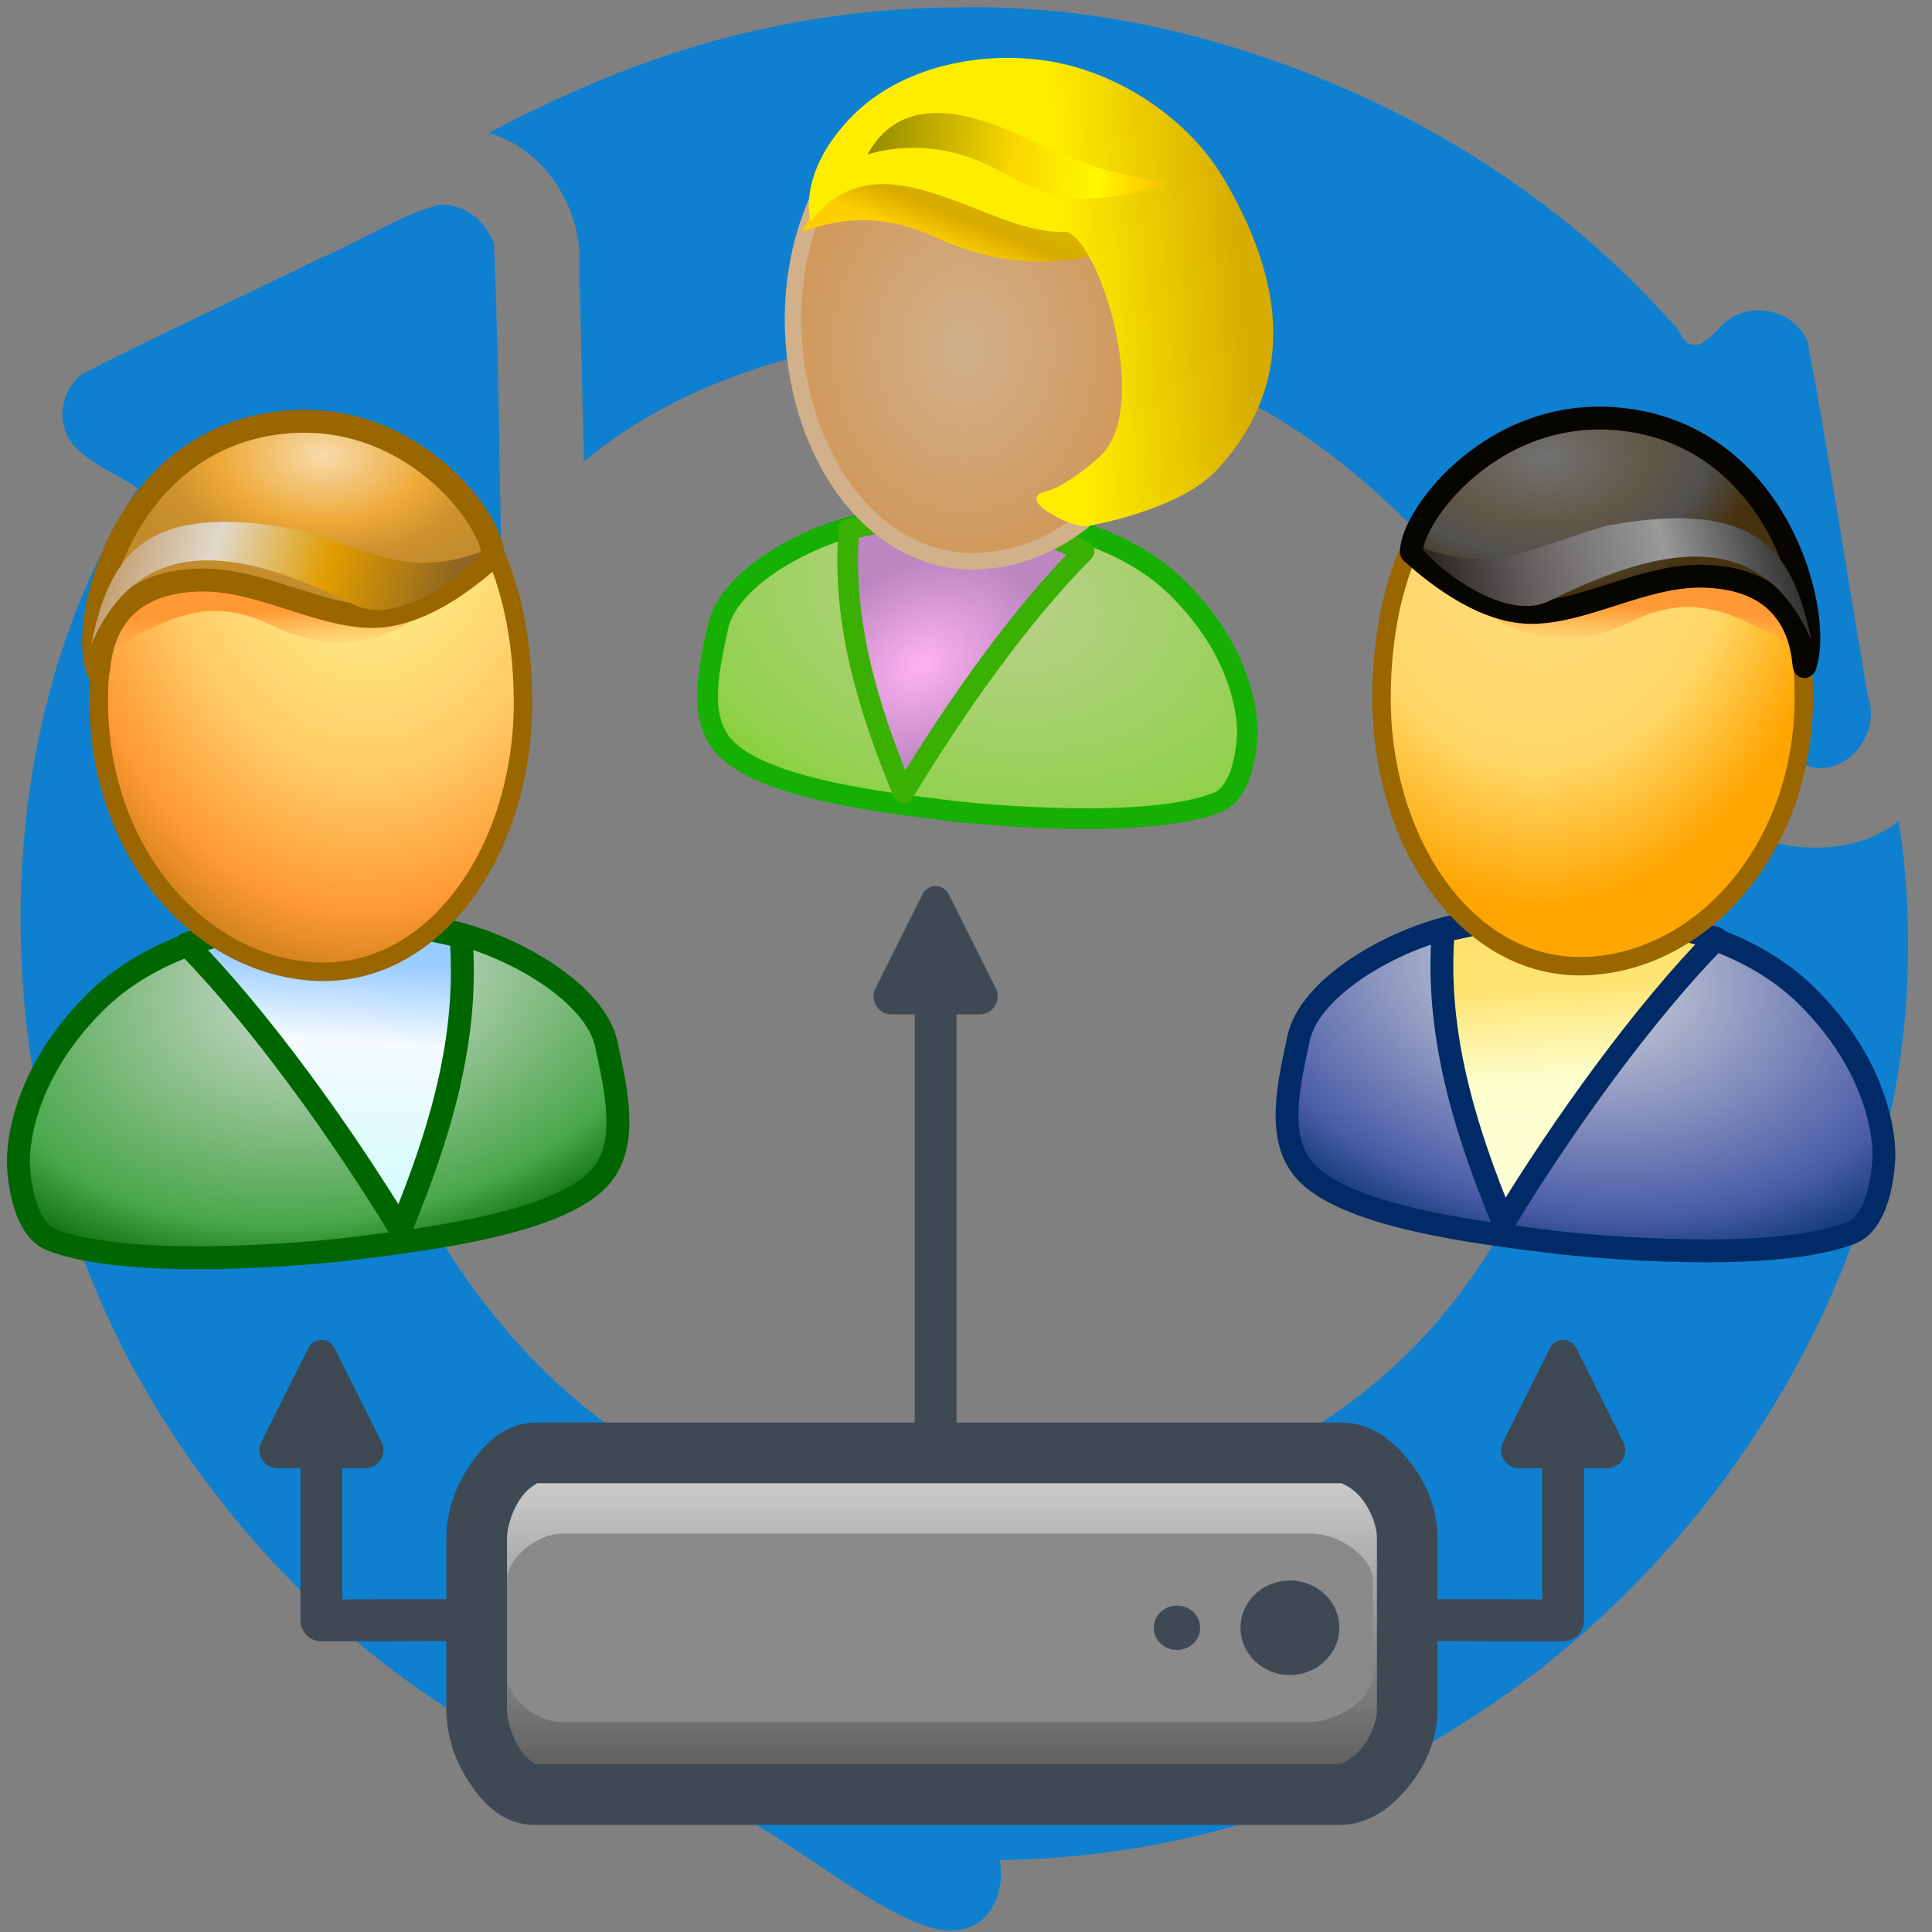 <?xml version="1.0" encoding="UTF-8" standalone="no"?>
<!-- Created with Inkscape (http://www.inkscape.org/) -->

<svg
   width="256mm"
   height="256mm"
   viewBox="0 0 256 256"
   version="1.1"
   id="svg1"
   inkscape:version="1.3.2 (091e20ef0f, 2023-11-25)"
   sodipodi:docname="inode-vnd.kde.service.ldap.svg"
   xml:space="preserve"
   xmlns:inkscape="http://www.inkscape.org/namespaces/inkscape"
   xmlns:sodipodi="http://sodipodi.sourceforge.net/DTD/sodipodi-0.dtd"
   xmlns:xlink="http://www.w3.org/1999/xlink"
   xmlns="http://www.w3.org/2000/svg"
   xmlns:svg="http://www.w3.org/2000/svg"
   xmlns:rdf="http://www.w3.org/1999/02/22-rdf-syntax-ns#"
   xmlns:cc="http://creativecommons.org/ns#"
   xmlns:dc="http://purl.org/dc/elements/1.1/"><rect x="0" y="0" width="256" height="256" fill="#808080" stroke="none"/><defs
     id="defs1"><linearGradient
       id="linearGradient1"
       inkscape:collect="always"><stop
         style="stop-color:#d5d5d5;stop-opacity:1;"
         offset="0"
         id="stop1" /><stop
         style="stop-color:#535353;stop-opacity:1;"
         offset="1"
         id="stop2" /></linearGradient><linearGradient
       inkscape:collect="always"
       xlink:href="#linearGradient1"
       id="linearGradient2"
       x1="109.834"
       y1="131.764"
       x2="109.834"
       y2="164.103"
       gradientUnits="userSpaceOnUse"
       gradientTransform="matrix(0.99,0,0,1.411,17.647,6.926)" /><linearGradient
       id="linearGradient32-7"
       inkscape:collect="always"><stop
         style="stop-color:#727272;stop-opacity:1;"
         offset="0"
         id="stop32-5" /><stop
         style="stop-color:#615746;stop-opacity:1;"
         offset="0.5"
         id="stop34-3" /><stop
         style="stop-color:#515150;stop-opacity:1;"
         offset="0.75"
         id="stop35-5" /><stop
         style="stop-color:#463210;stop-opacity:1;"
         offset="1"
         id="stop33-6" /></linearGradient><linearGradient
       id="linearGradient26"
       inkscape:collect="always"><stop
         style="stop-color:#080602;stop-opacity:1;"
         offset="0"
         id="stop27-2" /><stop
         style="stop-color:#666161;stop-opacity:1;"
         offset="0.345"
         id="stop29" /><stop
         style="stop-color:#999999;stop-opacity:1;"
         offset="0.658"
         id="stop30" /><stop
         style="stop-color:#1a1a1a;stop-opacity:1;"
         offset="1"
         id="stop28" /></linearGradient><linearGradient
       id="linearGradient24"
       inkscape:collect="always"><stop
         style="stop-color:#ff9933;stop-opacity:1;"
         offset="0"
         id="stop24-9" /><stop
         style="stop-color:#ff9933;stop-opacity:1;"
         offset="0.5"
         id="stop26-1" /><stop
         style="stop-color:#ffa74e;stop-opacity:0.04;"
         offset="1"
         id="stop25-2" /></linearGradient><linearGradient
       id="linearGradient19-7"
       inkscape:collect="always"><stop
         style="stop-color:#ffdf63;stop-opacity:1;"
         offset="0"
         id="stop20" /><stop
         style="stop-color:#ffe473;stop-opacity:1;"
         offset="0.394"
         id="stop38-0" /><stop
         style="stop-color:#fcffce;stop-opacity:1;"
         offset="0.66"
         id="stop39-9" /><stop
         style="stop-color:#fffed4;stop-opacity:1;"
         offset="1"
         id="stop21-3" /></linearGradient><linearGradient
       id="linearGradient17-6"
       inkscape:collect="always"><stop
         style="stop-color:#dddddd;stop-opacity:1;"
         offset="0"
         id="stop17-0" /><stop
         style="stop-color:#4a5ca8;stop-opacity:1;"
         offset="0.786"
         id="stop19-6" /><stop
         style="stop-color:#003266;stop-opacity:1;"
         offset="1"
         id="stop18-2" /></linearGradient><linearGradient
       id="linearGradient14-6"
       inkscape:collect="always"><stop
         style="stop-color:#ffdd85;stop-opacity:1;"
         offset="0"
         id="stop14-1" /><stop
         style="stop-color:#ffd766;stop-opacity:1;"
         offset="0.5"
         id="stop36-8" /><stop
         style="stop-color:#ffa400;stop-opacity:1;"
         offset="0.75"
         id="stop37-7" /><stop
         style="stop-color:#ffab00;stop-opacity:1;"
         offset="1"
         id="stop15-9" /></linearGradient><linearGradient
       id="linearGradient12"
       inkscape:collect="always"><stop
         style="stop-color:#d7b600;stop-opacity:1;"
         offset="0"
         id="stop12-2" /><stop
         style="stop-color:#d7ab00;stop-opacity:1;"
         offset="1"
         id="stop13-0" /></linearGradient><linearGradient
       id="linearGradient9-2"
       inkscape:collect="always"><stop
         style="stop-color:#ae9f00;stop-opacity:1;"
         offset="0"
         id="stop10" /><stop
         style="stop-color:#7a6200;stop-opacity:1;"
         offset="1"
         id="stop11-3" /></linearGradient><linearGradient
       id="linearGradient7-75"
       inkscape:collect="always"><stop
         style="stop-color:#d7b900;stop-opacity:1;"
         offset="0"
         id="stop7-9" /><stop
         style="stop-color:#d7aa00;stop-opacity:1;"
         offset="0.5"
         id="stop9-2" /><stop
         style="stop-color:#fbcf00;stop-opacity:1;"
         offset="1"
         id="stop8-2" /></linearGradient><linearGradient
       id="linearGradient2-8"
       inkscape:collect="always"><stop
         style="stop-color:#ffc500;stop-opacity:1;"
         offset="0"
         id="stop2-9" /><stop
         style="stop-color:#fff800;stop-opacity:1;"
         offset="0.177"
         id="stop4" /><stop
         style="stop-color:#f9d600;stop-opacity:1;"
         offset="0.431"
         id="stop6-7" /><stop
         style="stop-color:#8e8800;stop-opacity:1;"
         offset="0.867"
         id="stop5" /><stop
         style="stop-color:#ffa400;stop-opacity:1;"
         offset="1"
         id="stop3-3" /></linearGradient><linearGradient
       id="swatch1"
       inkscape:swatch="solid"><stop
         style="stop-color:#ff0707;stop-opacity:1;"
         offset="0"
         id="stop1-6" /></linearGradient><radialGradient
       cx="0"
       cy="0"
       gradientTransform="matrix(0.021,0,0,0.021,14.256,22.4)"
       gradientUnits="userSpaceOnUse"
       id="gradient6"
       r="819.2"
       spreadMethod="pad"><stop
         offset="0.0"
         stop-color="#99ccff"
         id="stop99-1" /><stop
         offset="0.624"
         stop-color="#5465fd"
         id="stop101-2" /><stop
         offset="1.0"
         stop-color="#0236b0"
         id="stop103-9" /></radialGradient><linearGradient
       gradientTransform="matrix(7e-4,0.008,0.006,-5e-4,14.106,26.85)"
       gradientUnits="userSpaceOnUse"
       id="gradient7"
       spreadMethod="pad"
       x1="-819.2"
       x2="819.2"><stop
         offset="0.0"
         stop-color="#5465fd"
         id="stop106-3" /><stop
         offset="0.31"
         stop-color="#99ccff"
         id="stop108" /><stop
         offset="1.0"
         stop-color="#ccffff"
         id="stop110" /></linearGradient><radialGradient
       cx="0"
       cy="0"
       gradientTransform="matrix(0.027,0,0,0.027,14.156,2.75)"
       gradientUnits="userSpaceOnUse"
       id="gradient8"
       r="819.2"
       spreadMethod="pad"><stop
         offset="0.0"
         stop-color="#ffcc66"
         id="stop113" /><stop
         offset="0.345"
         stop-color="#ff9933"
         id="stop115" /><stop
         offset="1.0"
         stop-color="#660000"
         id="stop117" /></radialGradient><linearGradient
       gradientTransform="matrix(4e-4,0.002,0.01,-0.002,14.006,7.75)"
       gradientUnits="userSpaceOnUse"
       id="gradient9"
       spreadMethod="pad"
       x1="-819.2"
       x2="819.2"><stop
         offset="0.0"
         stop-color="#990000"
         id="stop120" /><stop
         offset="0.925"
         stop-color="#ff9933"
         id="stop122" /><stop
         offset="1.0"
         stop-color="#ff9933"
         id="stop124" /></linearGradient><linearGradient
       gradientTransform="matrix(0,0.014,0.011,0,12.906,12)"
       gradientUnits="userSpaceOnUse"
       id="gradient10"
       spreadMethod="pad"
       x1="-819.2"
       x2="819.2"><stop
         offset="0.0"
         stop-color="#996600"
         id="stop127" /><stop
         offset="1.0"
         stop-color="#660000"
         id="stop129" /></linearGradient><radialGradient
       cx="0"
       cy="0"
       gradientTransform="matrix(0.026,0,0,0.026,10.906,2.05)"
       gradientUnits="userSpaceOnUse"
       id="gradient11"
       r="819.2"
       spreadMethod="pad"><stop
         offset="0.0"
         stop-color="#999999"
         id="stop132" /><stop
         offset="0.18"
         stop-color="#666666"
         id="stop134-1" /><stop
         offset="0.878"
         stop-color="#000000"
         id="stop136-9" /><stop
         offset="1.0"
         stop-color="#000000"
         id="stop138-4" /></radialGradient><linearGradient
       gradientTransform="matrix(-0.008,0.001,2e-4,0.002,12.356,4.8)"
       gradientUnits="userSpaceOnUse"
       id="gradient12"
       spreadMethod="pad"
       x1="-819.2"
       x2="819.2"><stop
         offset="0"
         stop-color="#333333"
         id="stop141"
         style="stop-color:#fff900;stop-opacity:1;" /><stop
         offset="0.408"
         stop-color="#bdbdbd"
         id="stop143"
         style="stop-color:#bdb000;stop-opacity:1;" /><stop
         offset="0.584"
         stop-color="#999999"
         id="stop145"
         style="stop-color:#999300;stop-opacity:1;" /><stop
         offset="1"
         stop-color="#333333"
         id="stop147"
         style="stop-color:#fffa00;stop-opacity:1;" /></linearGradient><linearGradient
       inkscape:collect="always"
       xlink:href="#linearGradient2-8"
       id="linearGradient3-7"
       x1="5.388"
       y1="6.247"
       x2="20.8"
       y2="4.769"
       gradientUnits="userSpaceOnUse" /><linearGradient
       inkscape:collect="always"
       xlink:href="#linearGradient7-75"
       id="linearGradient8-8"
       x1="128.959"
       y1="48.359"
       x2="136.842"
       y2="67.929"
       gradientUnits="userSpaceOnUse" /><linearGradient
       inkscape:collect="always"
       xlink:href="#linearGradient9-2"
       id="linearGradient11"
       x1="-0.256"
       y1="10.845"
       x2="21.469"
       y2="10.845"
       gradientUnits="userSpaceOnUse" /><linearGradient
       inkscape:collect="always"
       xlink:href="#linearGradient12"
       id="linearGradient13-4"
       x1="-0.256"
       y1="10.845"
       x2="21.469"
       y2="10.845"
       gradientUnits="userSpaceOnUse" /><radialGradient
       inkscape:collect="always"
       xlink:href="#linearGradient14-6"
       id="radialGradient15"
       cx="197.905"
       cy="93.765"
       fx="197.905"
       fy="93.765"
       r="64.561"
       gradientTransform="matrix(0.046,-2.578,1.858,0.033,-35.209,533.144)"
       gradientUnits="userSpaceOnUse" /><radialGradient
       inkscape:collect="always"
       xlink:href="#linearGradient17-6"
       id="radialGradient18"
       cx="143.646"
       cy="180.877"
       fx="143.646"
       fy="180.877"
       r="64.621"
       gradientTransform="matrix(2.02,-0.437,0.293,1.356,-204.551,-12.652)"
       gradientUnits="userSpaceOnUse" /><radialGradient
       cx="0"
       cy="0"
       gradientTransform="matrix(0.021,0,0,0.021,11.718,21.957)"
       gradientUnits="userSpaceOnUse"
       id="gradient0"
       r="819.2"
       spreadMethod="pad"><stop
         offset="0"
         stop-color="#ccffcc"
         id="stop51"
         style="stop-color:#ccd9ff;stop-opacity:1;" /><stop
         offset="1"
         stop-color="#009900"
         id="stop53"
         style="stop-color:#0045bc;stop-opacity:1;" /></radialGradient><linearGradient
       gradientTransform="matrix(-7e-4,0.008,0.006,5e-4,13.318,27.107)"
       gradientUnits="userSpaceOnUse"
       id="gradient1"
       spreadMethod="pad"
       x1="-819.2"
       x2="819.2"><stop
         offset="0"
         stop-color="#99ccff"
         id="stop56"
         style="stop-color:#f6ff2f;stop-opacity:1;" /><stop
         offset="0.094"
         stop-color="#99ccff"
         id="stop58"
         style="stop-color:#f8ff43;stop-opacity:1;" /><stop
         offset="0.396"
         stop-color="#ffffff"
         id="stop60"
         style="stop-color:#fffba8;stop-opacity:1;" /><stop
         offset="1"
         stop-color="#ccffff"
         id="stop62"
         style="stop-color:#feffcc;stop-opacity:1;" /></linearGradient><radialGradient
       cx="0"
       cy="0"
       gradientTransform="matrix(0.028,0,0,0.028,12.468,2.257)"
       gradientUnits="userSpaceOnUse"
       id="gradient2"
       r="819.2"
       spreadMethod="pad"><stop
         offset="0.0"
         stop-color="#ffff99"
         id="stop65" /><stop
         offset="0.243"
         stop-color="#ffcc66"
         id="stop67-5"
         style="stop-color:#ffae60;stop-opacity:1;" /><stop
         offset="0.714"
         stop-color="#ff9933"
         id="stop69"
         style="stop-color:#ffc58c;stop-opacity:1;" /><stop
         offset="1"
         stop-color="#996600"
         id="stop71-0"
         style="stop-color:#c09469;stop-opacity:1;" /></radialGradient><linearGradient
       gradientTransform="matrix(0,0.002,0.01,0,14.168,7.657)"
       gradientUnits="userSpaceOnUse"
       id="gradient3"
       spreadMethod="pad"
       x1="-819.2"
       x2="819.2"><stop
         offset="0"
         stop-color="#ff9933"
         id="stop74-3"
         style="stop-color:#ffecd6;stop-opacity:1;" /><stop
         offset="0.486"
         stop-color="#ff9933"
         id="stop76-6"
         style="stop-color:#ffc695;stop-opacity:1;" /><stop
         offset="1"
         stop-color="#ffcc66"
         id="stop78-1"
         style="stop-color:#ffb00e;stop-opacity:1;" /></linearGradient><radialGradient
       cx="0"
       cy="0"
       gradientTransform="matrix(0.016,0,0,0.016,13.068,1.307)"
       gradientUnits="userSpaceOnUse"
       id="gradient4"
       r="819.2"
       spreadMethod="pad"><stop
         offset="0"
         stop-color="#f0ddbd"
         id="stop81-0"
         style="stop-color:#7c7c7c;stop-opacity:1;" /><stop
         offset="0.38"
         stop-color="#d8a650"
         id="stop83-6"
         style="stop-color:#323232;stop-opacity:1;" /><stop
         offset="0.82"
         stop-color="#996600"
         id="stop85-3"
         style="stop-color:#515151;stop-opacity:1;" /><stop
         offset="1"
         stop-color="#926821"
         id="stop87"
         style="stop-color:#040301;stop-opacity:1;" /></radialGradient><linearGradient
       gradientTransform="matrix(-0.007,0.004,0.003,0.006,14.468,6.057)"
       gradientUnits="userSpaceOnUse"
       id="gradient5"
       spreadMethod="pad"
       x1="-819.2"
       x2="819.2"><stop
         offset="0"
         stop-color="#996600"
         id="stop90-2"
         style="stop-color:#787878;stop-opacity:1;" /><stop
         offset="0.341"
         stop-color="#f0ddbd"
         id="stop92-0"
         style="stop-color:#3c372f;stop-opacity:1;" /><stop
         offset="0.678"
         stop-color="#d8a650"
         id="stop94-6"
         style="stop-color:#555555;stop-opacity:1;" /><stop
         offset="1"
         stop-color="#996600"
         id="stop96-1"
         style="stop-color:#3c2800;stop-opacity:1;" /></linearGradient><linearGradient
       inkscape:collect="always"
       xlink:href="#linearGradient24"
       id="linearGradient25"
       x1="133.367"
       y1="50.002"
       x2="131.877"
       y2="73.014"
       gradientUnits="userSpaceOnUse" /><linearGradient
       inkscape:collect="always"
       xlink:href="#linearGradient26"
       id="linearGradient28"
       x1="66.117"
       y1="58.636"
       x2="188.757"
       y2="25.941"
       gradientUnits="userSpaceOnUse" /><radialGradient
       inkscape:collect="always"
       xlink:href="#linearGradient32-7"
       id="radialGradient33"
       cx="113.729"
       cy="4.241"
       fx="113.729"
       fy="4.241"
       r="62.076"
       gradientTransform="matrix(1,0,0,0.645,0,15.26)"
       gradientUnits="userSpaceOnUse" /><linearGradient
       inkscape:collect="always"
       xlink:href="#linearGradient19-7"
       id="linearGradient37-5"
       x1="157.458"
       y1="135.504"
       x2="150.445"
       y2="236.424"
       gradientUnits="userSpaceOnUse" /><radialGradient
       inkscape:collect="always"
       xlink:href="#linearGradient17-2"
       id="radialGradient18-5"
       cx="138.244"
       cy="186.522"
       fx="138.244"
       fy="186.522"
       r="64.621"
       gradientTransform="matrix(2.02,-0.437,0.293,1.356,-204.551,-12.652)"
       gradientUnits="userSpaceOnUse" /><linearGradient
       id="linearGradient17-2"
       inkscape:collect="always"><stop
         style="stop-color:#bcd18f;stop-opacity:1;"
         offset="0"
         id="stop17-5" /><stop
         style="stop-color:#92d14e;stop-opacity:1;"
         offset="0.786"
         id="stop19-4" /><stop
         style="stop-color:#7fd125;stop-opacity:1;"
         offset="1"
         id="stop18-7" /></linearGradient><radialGradient
       inkscape:collect="always"
       xlink:href="#linearGradient19"
       id="radialGradient21"
       cx="146.374"
       cy="189.51"
       fx="146.374"
       fy="189.51"
       r="41.946"
       gradientTransform="matrix(0.882,0.532,-0.388,0.644,96.044,1.73)"
       gradientUnits="userSpaceOnUse" /><linearGradient
       id="linearGradient19"
       inkscape:collect="always"><stop
         style="stop-color:#ffb2f2;stop-opacity:1;"
         offset="0"
         id="stop20-4" /><stop
         style="stop-color:#bc86c1;stop-opacity:1;"
         offset="1"
         id="stop21-4" /></linearGradient><radialGradient
       inkscape:collect="always"
       xlink:href="#linearGradient14"
       id="radialGradient15-3"
       cx="137.644"
       cy="96.234"
       fx="137.644"
       fy="96.234"
       r="64.561"
       gradientTransform="matrix(1,0,0,1.266,0,-23.669)"
       gradientUnits="userSpaceOnUse" /><linearGradient
       id="linearGradient14"
       inkscape:collect="always"><stop
         style="stop-color:#d1b08a;stop-opacity:1;"
         offset="0"
         id="stop14-0" /><stop
         style="stop-color:#d19554;stop-opacity:1;"
         offset="1"
         id="stop15-7" /></linearGradient><linearGradient
       inkscape:collect="always"
       xlink:href="#linearGradient7-75"
       id="linearGradient8"
       x1="128.959"
       y1="48.359"
       x2="136.842"
       y2="67.929"
       gradientUnits="userSpaceOnUse" /><linearGradient
       inkscape:collect="always"
       xlink:href="#linearGradient12-8"
       id="linearGradient13-8"
       x1="9.459"
       y1="10.74"
       x2="1.307"
       y2="10.009"
       gradientUnits="userSpaceOnUse" /><linearGradient
       id="linearGradient12-8"
       inkscape:collect="always"><stop
         style="stop-color:#ffed00;stop-opacity:1;"
         offset="0"
         id="stop12-4" /><stop
         style="stop-color:#d7ab00;stop-opacity:1;"
         offset="1"
         id="stop13-3" /></linearGradient><linearGradient
       inkscape:collect="always"
       xlink:href="#linearGradient2-8"
       id="linearGradient3-2"
       x1="5.388"
       y1="6.247"
       x2="20.8"
       y2="4.769"
       gradientUnits="userSpaceOnUse" /><linearGradient
       id="linearGradient32"
       inkscape:collect="always"><stop
         style="stop-color:#f7dbac;stop-opacity:1;"
         offset="0"
         id="stop32" /><stop
         style="stop-color:#eea937;stop-opacity:1;"
         offset="0.5"
         id="stop34" /><stop
         style="stop-color:#cc922d;stop-opacity:1;"
         offset="0.75"
         id="stop35" /><stop
         style="stop-color:#c28b2c;stop-opacity:1;"
         offset="1"
         id="stop33" /></linearGradient><linearGradient
       id="linearGradient26-4"
       inkscape:collect="always"><stop
         style="stop-color:#8f6622;stop-opacity:1;"
         offset="0"
         id="stop27" /><stop
         style="stop-color:#e19d00;stop-opacity:1;"
         offset="0.345"
         id="stop29-8" /><stop
         style="stop-color:#e1d9cc;stop-opacity:1;"
         offset="0.658"
         id="stop30-7" /><stop
         style="stop-color:#bc8f58;stop-opacity:1;"
         offset="1"
         id="stop28-1" /></linearGradient><linearGradient
       id="linearGradient19-72"
       inkscape:collect="always"><stop
         style="stop-color:#99ccff;stop-opacity:1;"
         offset="0"
         id="stop20-7" /><stop
         style="stop-color:#99ccff;stop-opacity:1;"
         offset="0.298"
         id="stop38" /><stop
         style="stop-color:#f5fbff;stop-opacity:1;"
         offset="0.534"
         id="stop39" /><stop
         style="stop-color:#d4fcff;stop-opacity:1;"
         offset="1"
         id="stop21" /></linearGradient><linearGradient
       id="linearGradient17"
       inkscape:collect="always"><stop
         style="stop-color:#dddddd;stop-opacity:1;"
         offset="0"
         id="stop17" /><stop
         style="stop-color:#4aa84a;stop-opacity:1;"
         offset="0.786"
         id="stop19" /><stop
         style="stop-color:#006600;stop-opacity:1;"
         offset="1"
         id="stop18" /></linearGradient><linearGradient
       id="linearGradient14-2"
       inkscape:collect="always"><stop
         style="stop-color:#ffff99;stop-opacity:1;"
         offset="0"
         id="stop14" /><stop
         style="stop-color:#ffcc66;stop-opacity:1;"
         offset="0.5"
         id="stop36" /><stop
         style="stop-color:#ff9933;stop-opacity:1;"
         offset="0.75"
         id="stop37" /><stop
         style="stop-color:#996600;stop-opacity:1;"
         offset="1"
         id="stop15" /></linearGradient><radialGradient
       cx="0"
       cy="0"
       gradientTransform="matrix(0.021,0,0,0.021,14.256,22.4)"
       gradientUnits="userSpaceOnUse"
       id="gradient6-5"
       r="819.2"
       spreadMethod="pad"><stop
         offset="0.0"
         stop-color="#99ccff"
         id="stop99" /><stop
         offset="0.624"
         stop-color="#5465fd"
         id="stop101" /><stop
         offset="1.0"
         stop-color="#0236b0"
         id="stop103" /></radialGradient><linearGradient
       gradientTransform="matrix(7e-4,0.008,0.006,-5e-4,14.106,26.85)"
       gradientUnits="userSpaceOnUse"
       id="gradient7-9"
       spreadMethod="pad"
       x1="-819.2"
       x2="819.2"><stop
         offset="0.0"
         stop-color="#5465fd"
         id="stop106" /><stop
         offset="0.31"
         stop-color="#99ccff"
         id="stop108-4" /><stop
         offset="1.0"
         stop-color="#ccffff"
         id="stop110-9" /></linearGradient><radialGradient
       cx="0"
       cy="0"
       gradientTransform="matrix(0.027,0,0,0.027,14.156,2.75)"
       gradientUnits="userSpaceOnUse"
       id="gradient8-0"
       r="819.2"
       spreadMethod="pad"><stop
         offset="0.0"
         stop-color="#ffcc66"
         id="stop113-9" /><stop
         offset="0.345"
         stop-color="#ff9933"
         id="stop115-1" /><stop
         offset="1.0"
         stop-color="#660000"
         id="stop117-7" /></radialGradient><linearGradient
       gradientTransform="matrix(4e-4,0.002,0.01,-0.002,14.006,7.75)"
       gradientUnits="userSpaceOnUse"
       id="gradient9-7"
       spreadMethod="pad"
       x1="-819.2"
       x2="819.2"><stop
         offset="0.0"
         stop-color="#990000"
         id="stop120-1" /><stop
         offset="0.925"
         stop-color="#ff9933"
         id="stop122-1" /><stop
         offset="1.0"
         stop-color="#ff9933"
         id="stop124-5" /></linearGradient><linearGradient
       gradientTransform="matrix(0,0.014,0.011,0,12.906,12)"
       gradientUnits="userSpaceOnUse"
       id="gradient10-9"
       spreadMethod="pad"
       x1="-819.2"
       x2="819.2"><stop
         offset="0.0"
         stop-color="#996600"
         id="stop127-7" /><stop
         offset="1.0"
         stop-color="#660000"
         id="stop129-7" /></linearGradient><radialGradient
       cx="0"
       cy="0"
       gradientTransform="matrix(0.026,0,0,0.026,10.906,2.05)"
       gradientUnits="userSpaceOnUse"
       id="gradient11-6"
       r="819.2"
       spreadMethod="pad"><stop
         offset="0.0"
         stop-color="#999999"
         id="stop132-7" /><stop
         offset="0.18"
         stop-color="#666666"
         id="stop134" /><stop
         offset="0.878"
         stop-color="#000000"
         id="stop136" /><stop
         offset="1.0"
         stop-color="#000000"
         id="stop138" /></radialGradient><linearGradient
       gradientTransform="matrix(-0.008,0.001,2e-4,0.002,12.356,4.8)"
       gradientUnits="userSpaceOnUse"
       id="gradient12-3"
       spreadMethod="pad"
       x1="-819.2"
       x2="819.2"><stop
         offset="0"
         stop-color="#333333"
         id="stop141-6"
         style="stop-color:#fff900;stop-opacity:1;" /><stop
         offset="0.408"
         stop-color="#bdbdbd"
         id="stop143-5"
         style="stop-color:#bdb000;stop-opacity:1;" /><stop
         offset="0.584"
         stop-color="#999999"
         id="stop145-6"
         style="stop-color:#999300;stop-opacity:1;" /><stop
         offset="1"
         stop-color="#333333"
         id="stop147-3"
         style="stop-color:#fffa00;stop-opacity:1;" /></linearGradient><linearGradient
       inkscape:collect="always"
       xlink:href="#linearGradient2-8"
       id="linearGradient3"
       x1="5.388"
       y1="6.247"
       x2="20.8"
       y2="4.769"
       gradientUnits="userSpaceOnUse" /><linearGradient
       inkscape:collect="always"
       xlink:href="#linearGradient7-75"
       id="linearGradient8-9"
       x1="128.959"
       y1="48.359"
       x2="136.842"
       y2="67.929"
       gradientUnits="userSpaceOnUse" /><linearGradient
       inkscape:collect="always"
       xlink:href="#linearGradient9-2"
       id="linearGradient11-4"
       x1="-0.256"
       y1="10.845"
       x2="21.469"
       y2="10.845"
       gradientUnits="userSpaceOnUse" /><radialGradient
       inkscape:collect="always"
       xlink:href="#linearGradient14-2"
       id="radialGradient15-8"
       cx="197.905"
       cy="93.765"
       fx="197.905"
       fy="93.765"
       r="64.561"
       gradientTransform="matrix(0.046,-2.578,1.858,0.033,-35.209,533.144)"
       gradientUnits="userSpaceOnUse" /><radialGradient
       inkscape:collect="always"
       xlink:href="#linearGradient17"
       id="radialGradient18-1"
       cx="143.646"
       cy="180.877"
       fx="143.646"
       fy="180.877"
       r="64.621"
       gradientTransform="matrix(2.02,-0.437,0.293,1.356,-204.551,-12.652)"
       gradientUnits="userSpaceOnUse" /><radialGradient
       cx="0"
       cy="0"
       gradientTransform="matrix(0.021,0,0,0.021,11.718,21.957)"
       gradientUnits="userSpaceOnUse"
       id="gradient0-2"
       r="819.2"
       spreadMethod="pad"><stop
         offset="0"
         stop-color="#ccffcc"
         id="stop51-9"
         style="stop-color:#ccd9ff;stop-opacity:1;" /><stop
         offset="1"
         stop-color="#009900"
         id="stop53-3"
         style="stop-color:#0045bc;stop-opacity:1;" /></radialGradient><linearGradient
       gradientTransform="matrix(-7e-4,0.008,0.006,5e-4,13.318,27.107)"
       gradientUnits="userSpaceOnUse"
       id="gradient1-9"
       spreadMethod="pad"
       x1="-819.2"
       x2="819.2"><stop
         offset="0"
         stop-color="#99ccff"
         id="stop56-0"
         style="stop-color:#f6ff2f;stop-opacity:1;" /><stop
         offset="0.094"
         stop-color="#99ccff"
         id="stop58-8"
         style="stop-color:#f8ff43;stop-opacity:1;" /><stop
         offset="0.396"
         stop-color="#ffffff"
         id="stop60-8"
         style="stop-color:#fffba8;stop-opacity:1;" /><stop
         offset="1"
         stop-color="#ccffff"
         id="stop62-5"
         style="stop-color:#feffcc;stop-opacity:1;" /></linearGradient><radialGradient
       cx="0"
       cy="0"
       gradientTransform="matrix(0.028,0,0,0.028,12.468,2.257)"
       gradientUnits="userSpaceOnUse"
       id="gradient2-0"
       r="819.2"
       spreadMethod="pad"><stop
         offset="0.0"
         stop-color="#ffff99"
         id="stop65-9" /><stop
         offset="0.243"
         stop-color="#ffcc66"
         id="stop67"
         style="stop-color:#ffae60;stop-opacity:1;" /><stop
         offset="0.714"
         stop-color="#ff9933"
         id="stop69-6"
         style="stop-color:#ffc58c;stop-opacity:1;" /><stop
         offset="1"
         stop-color="#996600"
         id="stop71"
         style="stop-color:#c09469;stop-opacity:1;" /></radialGradient><linearGradient
       gradientTransform="matrix(0,0.002,0.01,0,14.168,7.657)"
       gradientUnits="userSpaceOnUse"
       id="gradient3-3"
       spreadMethod="pad"
       x1="-819.2"
       x2="819.2"><stop
         offset="0"
         stop-color="#ff9933"
         id="stop74"
         style="stop-color:#ffecd6;stop-opacity:1;" /><stop
         offset="0.486"
         stop-color="#ff9933"
         id="stop76"
         style="stop-color:#ffc695;stop-opacity:1;" /><stop
         offset="1"
         stop-color="#ffcc66"
         id="stop78"
         style="stop-color:#ffb00e;stop-opacity:1;" /></linearGradient><radialGradient
       cx="0"
       cy="0"
       gradientTransform="matrix(0.016,0,0,0.016,13.068,1.307)"
       gradientUnits="userSpaceOnUse"
       id="gradient4-8"
       r="819.2"
       spreadMethod="pad"><stop
         offset="0"
         stop-color="#f0ddbd"
         id="stop81"
         style="stop-color:#7c7c7c;stop-opacity:1;" /><stop
         offset="0.38"
         stop-color="#d8a650"
         id="stop83"
         style="stop-color:#323232;stop-opacity:1;" /><stop
         offset="0.82"
         stop-color="#996600"
         id="stop85"
         style="stop-color:#515151;stop-opacity:1;" /><stop
         offset="1"
         stop-color="#926821"
         id="stop87-5"
         style="stop-color:#040301;stop-opacity:1;" /></radialGradient><linearGradient
       gradientTransform="matrix(-0.007,0.004,0.003,0.006,14.468,6.057)"
       gradientUnits="userSpaceOnUse"
       id="gradient5-6"
       spreadMethod="pad"
       x1="-819.2"
       x2="819.2"><stop
         offset="0"
         stop-color="#996600"
         id="stop90"
         style="stop-color:#787878;stop-opacity:1;" /><stop
         offset="0.341"
         stop-color="#f0ddbd"
         id="stop92"
         style="stop-color:#3c372f;stop-opacity:1;" /><stop
         offset="0.678"
         stop-color="#d8a650"
         id="stop94"
         style="stop-color:#555555;stop-opacity:1;" /><stop
         offset="1"
         stop-color="#996600"
         id="stop96"
         style="stop-color:#3c2800;stop-opacity:1;" /></linearGradient><linearGradient
       inkscape:collect="always"
       xlink:href="#linearGradient24"
       id="linearGradient25-1"
       x1="133.367"
       y1="50.002"
       x2="131.877"
       y2="73.014"
       gradientUnits="userSpaceOnUse" /><linearGradient
       inkscape:collect="always"
       xlink:href="#linearGradient26-4"
       id="linearGradient28-1"
       x1="85.772"
       y1="53.722"
       x2="188.757"
       y2="25.941"
       gradientUnits="userSpaceOnUse" /><radialGradient
       inkscape:collect="always"
       xlink:href="#linearGradient32"
       id="radialGradient33-5"
       cx="123.934"
       cy="1.309"
       fx="123.934"
       fy="1.309"
       r="62.076"
       gradientTransform="matrix(1,0,0,0.645,0,15.26)"
       gradientUnits="userSpaceOnUse" /><linearGradient
       inkscape:collect="always"
       xlink:href="#linearGradient19-72"
       id="linearGradient37"
       x1="157.458"
       y1="135.504"
       x2="150.445"
       y2="236.424"
       gradientUnits="userSpaceOnUse" /></defs><sodipodi:namedview
     id="base"
     pagecolor="#ffffff"
     bordercolor="#000000"
     borderopacity="0.3"
     inkscape:pageopacity="0.0"
     inkscape:pageshadow="2"
     inkscape:zoom="0.98994949"
     inkscape:cx="505.07627"
     inkscape:cy="476.792"
     inkscape:document-units="mm"
     inkscape:showpageshadow="2"
     inkscape:pagecheckerboard="0"
     inkscape:deskcolor="#d1d1d1"
     inkscape:current-layer="svg1"
     showguides="true" /><g
     id="g2-7"
     transform="matrix(3.153,0,0,3.153,-218.777,0.912)"
     style="fill:#0f80d0;fill-opacity:1"><path
       id="path4154"
       d="m 109.676,0.021 c -3.08,0.005 -6.143,0.392 -9.136,1.111 -3.709,0.895 -7.258,2.392 -10.627,4.171 2.444,0.674 4.001,3.285 3.826,5.765 0.062,2.683 0.124,5.366 0.186,8.049 3.529,-2.977 8.073,-4.466 12.575,-5.176 4.82,-0.603 9.835,0.009 14.239,2.113 3.716,1.695 6.845,4.425 9.557,7.435 -1.056,0.628 -1.905,1.906 -1.29,3.121 0.583,1.416 2.359,1.292 3.589,1.781 4.375,1.183 8.722,2.497 13.114,3.598 1.554,0.102 2.695,-1.595 2.178,-3.021 -0.855,-4.948 -1.603,-9.922 -2.524,-14.854 -0.555,-1.489 -2.684,-1.84 -3.699,-0.637 -0.634,0.683 -1.255,1.189 -1.751,0.094 C 136.254,9.369 131.626,6.032 126.559,3.726 121.269,1.329 115.506,-0.102 109.676,0.021 Z"
       style="fill:#0f80d0;fill-opacity:1" /><path
       id="path4162"
       d="m 134.827,32.582 c 1.044,6.144 0.907,12.782 -2.093,18.392 -1.631,2.998 -3.862,5.662 -6.623,7.683 -3.965,2.966 -8.746,4.844 -13.649,5.473 -1.148,-0.008 -1.163,-0.576 -1.121,-1.536 0.16,-1.747 -2.011,-2.915 -3.432,-1.938 -4.382,2.825 -8.839,5.574 -13.175,8.446 -1.174,1.043 -0.674,3.014 0.732,3.61 1.887,1.058 3.67,2.51 5.591,3.626 2.807,1.631 6.724,4.902 8.652,4.473 1.391,-0.198 1.917,-1.697 1.704,-2.932 6.86,-0.076 13.691,-2.046 19.468,-5.76 6.552,-4.114 11.83,-10.206 15.119,-17.198 2.133,-4.636 3.483,-9.654 3.566,-14.774 0.043,-1.979 -0.075,-3.968 -0.385,-5.923 -1.806,1.394 -4.274,1.347 -6.33,0.572 -2.675,-0.738 -5.35,-1.475 -8.024,-2.213 z"
       sodipodi:nodetypes="ccccccccacccccccc"
       style="fill:#0f80d0;fill-opacity:1" /><path
       id="path4156"
       d="m 87.811,8.32 c -1.71,0.48 -3.245,1.51 -4.887,2.205 -3.355,1.646 -6.764,3.203 -10.086,4.903 -0.965,0.753 -1.125,2.177 -0.28,3.078 0.731,0.754 1.756,1.132 2.613,1.723 -3.846,6.09 -5.291,13.475 -4.838,20.609 0.334,5.462 1.827,10.855 4.309,15.729 3.465,6.617 8.77,12.286 15.269,15.991 0.812,0.263 1.566,0.581 1.111,-0.537 -0.195,-1.851 -0.377,-4.106 1.255,-5.396 2.205,-1.724 4.7,-3.058 7.034,-4.605 C 94.507,60.105 90.683,56.289 87.991,51.943 85.801,48.43 84.51,44.368 84.282,40.229 83.999,35.778 85.092,31.346 86.975,27.332 88.35,28.455 90.72,27.257 90.508,25.459 90.37,20.282 90.371,15.095 90.145,9.924 89.75,8.963 88.906,8.258 87.811,8.32 Z"
       style="fill:#0f80d0;fill-opacity:1" /></g><g
     id="rect1"><path
       style="color:#000000;fill:url(#linearGradient2);fill-rule:evenodd;stroke-linecap:round;stroke-linejoin:round;-inkscape-stroke:none"
       d="m 71.099,192.519 c 32.652,0 73.318,0 106.639,0 3.934,0 8.732,5.709 8.732,11.317 0,7.688 0,15.756 0,22.633 0,5.701 -4.997,11.317 -8.997,11.317 -32.455,0 -71.353,0 -106.639,0 -3.68,0 -7.674,-6.07 -7.674,-11.317 0,-6.808 0,-16.416 0,-22.633 0,-5.335 4.196,-11.317 7.938,-11.317 z"
       id="path21" /><path
       style="color:#000000;fill:#8a8a8a;fill-opacity:1;fill-rule:evenodd;stroke-width:0.716;stroke-linecap:round;stroke-linejoin:round;-inkscape-stroke:none"
       d="m 74.557,203.209 c 30.387,0 68.233,0 99.242,0 3.661,0 8.127,3.147 8.127,6.239 0,4.238 0,8.686 0,12.477 0,3.143 -4.651,6.239 -8.373,6.239 -30.204,0 -66.404,0 -99.242,0 -3.425,0 -7.142,-3.346 -7.142,-6.239 0,-3.753 0,-9.05 0,-12.477 0,-2.941 3.905,-6.239 7.388,-6.239 z"
       id="path50" /><path
       style="color:#000000;fill:#3e4954;fill-rule:evenodd;stroke-linecap:round;stroke-linejoin:round;-inkscape-stroke:none"
       d="m 71.098,188.5 c -4.013,0 -6.699,2.571 -8.662,5.369 -1.963,2.798 -3.295,6.246 -3.295,9.967 v 22.633 c 0,3.643 1.254,7.057 3.139,9.865 1.885,2.809 4.505,5.471 8.555,5.471 H 177.473 c 3.881,0 6.825,-2.231 9.096,-4.979 2.271,-2.748 3.92,-6.332 3.92,-10.357 v -22.633 c 0,-3.95 -1.569,-7.5 -3.764,-10.262 -2.195,-2.762 -5.075,-5.074 -8.986,-5.074 z m 0,8.037 H 177.738 c 0.023,0 1.506,0.543 2.693,2.037 1.188,1.495 2.02,3.604 2.02,5.262 v 22.633 c 0,1.676 -0.851,3.751 -2.078,5.236 -1.227,1.485 -2.782,2.061 -2.9,2.061 H 70.834 c 0.369,0 -0.847,-0.372 -1.879,-1.91 -1.032,-1.538 -1.775,-3.783 -1.775,-5.387 v -22.633 c 0,-1.614 0.765,-3.825 1.836,-5.352 1.071,-1.526 2.352,-1.947 2.082,-1.947 z"
       id="path26" /><ellipse
       style="fill:#3e4954;fill-opacity:1;fill-rule:evenodd;stroke:none;stroke-width:6.8;stroke-linecap:round;stroke-linejoin:round;stroke-dasharray:none"
       id="path51"
       cx="155.952"
       cy="215.687"
       rx="3.074"
       ry="2.94" /><ellipse
       style="fill:#3e4954;fill-opacity:1;fill-rule:evenodd;stroke:none;stroke-width:14.487;stroke-linecap:round;stroke-linejoin:round;stroke-dasharray:none"
       id="ellipse51"
       cx="170.919"
       cy="215.687"
       rx="6.548"
       ry="6.263" /></g><g
     id="g11"
     transform="matrix(-1,0,0,1,250.512,41.961)"><path
       style="color:#000000;fill:#54aaff;fill-rule:evenodd;stroke-linecap:round;stroke-linejoin:round;-inkscape-stroke:none"
       d="m 207.923,148.713 v 58.254 l -17.684,-0.144 17.684,0.144 z"
       id="path4" /><path
       style="color:#000000;fill:#3e4954;fill-rule:evenodd;stroke-linecap:round;stroke-linejoin:round;-inkscape-stroke:none"
       d="m 205.15,148.713 v 21.252 l -14.889,-0.027 -0.045,5.545 17.684,0.048 c 0.739,0.006 1.45,-0.283 1.975,-0.803 0.525,-0.521 0.82,-1.229 0.82,-1.969 V 148.713 Z"
       id="path8"
       sodipodi:nodetypes="ccccccccc" /><g
       id="g10"><path
         d="m 199.956,149.123 6.232,-12.463 a 1.941,1.941 0 0 1 3.471,0 l 6.232,12.463 a 2.399,2.399 0 0 1 -2.145,3.471 h -11.644 a 2.399,2.399 0 0 1 -2.145,-3.471 z"
         style="color:#000000;fill:#3e4954;fill-rule:evenodd;-inkscape-stroke:none"
         id="path10" /></g></g><g
     id="path3"><path
       style="color:#000000;fill:#54aaff;fill-rule:evenodd;stroke-linecap:round;stroke-linejoin:round;-inkscape-stroke:none"
       d="m 123.976,130.537 v 59.055 z"
       id="path7" /><path
       style="color:#000000;fill:#3e4954;fill-rule:evenodd;stroke-linecap:round;stroke-linejoin:round;-inkscape-stroke:none"
       d="m 121.203,130.537 v 59.055 h 5.545 v -59.055 z"
       id="path9" /><g
       id="g3"><path
         d="m 116.008,130.947 6.232,-12.463 a 1.941,1.941 0 0 1 3.471,0 l 6.232,12.463 a 2.399,2.399 0 0 1 -2.145,3.471 h -11.644 a 2.399,2.399 0 0 1 -2.145,-3.471 z"
         style="color:#000000;fill:#3e4954;fill-rule:evenodd;-inkscape-stroke:none"
         id="path6" /></g></g><g
     id="path5"
     transform="translate(-0.802,41.961)"><path
       style="color:#000000;fill:#54aaff;fill-rule:evenodd;stroke-linecap:round;stroke-linejoin:round;-inkscape-stroke:none"
       d="m 207.923,148.713 v 58.254 l -17.684,-0.144 17.684,0.144 z"
       id="path56" /><path
       style="color:#000000;fill:#3e4954;fill-rule:evenodd;stroke-linecap:round;stroke-linejoin:round;-inkscape-stroke:none"
       d="m 205.15,148.713 v 21.252 l -14.889,-0.027 -0.045,5.545 17.684,0.048 c 0.739,0.006 1.45,-0.283 1.975,-0.803 0.525,-0.521 0.82,-1.229 0.82,-1.969 V 148.713 Z"
       id="path57"
       sodipodi:nodetypes="ccccccccc" /><g
       id="g55"><path
         d="m 199.956,149.123 6.232,-12.463 a 1.941,1.941 0 0 1 3.471,0 l 6.232,12.463 a 2.399,2.399 0 0 1 -2.145,3.471 h -11.644 a 2.399,2.399 0 0 1 -2.145,-3.471 z"
         style="color:#000000;fill:#3e4954;fill-rule:evenodd;-inkscape-stroke:none"
         id="path55" /></g></g><g
     id="g6"
     style="display:inline"
     transform="matrix(-0.449,0,0,0.449,269.99,52.572)"><path
       id="rect15"
       style="opacity:1;fill:url(#radialGradient18);stroke:#002b66;stroke-width:6.743;stroke-linecap:round;stroke-linejoin:round;stroke-dasharray:none;stroke-opacity:1"
       d="m 68.036,176.893 c 24.416,-24.166 69.139,-28.179 103.565,-20.789 18.63,3.999 43.264,18.002 46.491,33.262 2.739,12.952 6.551,28.344 -1.134,38.176 -11.205,14.335 -51.555,19.116 -74.272,21.923 -10.035,1.24 -64.288,6.441 -87.612,-2.688 -9.359,-3.663 -9.717,-22.259 -9.717,-22.259 0,0 -1.523,-23.671 22.679,-47.625 z"
       sodipodi:nodetypes="sasssscs"
       inkscape:label="body" /><path
       id="rect19-7"
       style="display:inline;opacity:1;fill:url(#linearGradient37-5);fill-opacity:1;stroke:#002b66;stroke-width:6.743;stroke-linecap:round;stroke-linejoin:round;stroke-opacity:1"
       d="m 94.683,159.884 40.254,-10.961 40.443,8.693 c 2.458,29.923 -6.23,58.254 -17.765,86.179 -17.396,-28.655 -41.566,-62.22 -62.933,-83.911 z"
       sodipodi:nodetypes="ccccc"
       inkscape:label="bodyfront" /><g
       id="g21-6"
       inkscape:label="girl"
       style="display:none"><path
         id="rect7"
         style="display:inline;fill:url(#linearGradient8-8);stroke:none;stroke-width:5.643;stroke-linecap:round;stroke-linejoin:round"
         d="M 131.229,52.385 C 158.884,39.201 178.81,36.901 190.83,60.67 173.546,54.244 159.65,56.049 143.791,63.877 112.892,76.305 92.14,67.715 74.835,62.808 87.268,63.312 101.914,62.433 131.229,52.385 Z"
         sodipodi:nodetypes="ccccc"
         inkscape:label="hearshadow" /><path
         id="rect2-5"
         style="display:inline;fill:url(#linearGradient13-4);stroke:url(#linearGradient11);stroke-width:0.78;stroke-linecap:round;stroke-linejoin:round;stroke-dasharray:none;stroke-opacity:1"
         d="M 8.591,21.402 C 7.735,21.279 4.234,20.522 2.709,18.9 -0.289,15.709 -1.003,11.409 2.368,5.724 3.961,3.037 7.037,0.987 10.114,0.452 c 3.116,-0.543 6.782,0.195 9.003,2.447 2.561,2.596 1.884,4.764 1.884,4.764 C 17.822,3.502 12.874,8.372 9.519,8.117 8.02,8.357 5.617,15.94 7.889,18.189 c 0.564,0.558 1.809,1.489 2.482,1.644 1.482,0.342 -1.168,1.657 -1.78,1.569 z"
         transform="matrix(7.236,0,0,7.236,35.921,1.743)"
         sodipodi:nodetypes="sssssccsss"
         inkscape:label="peruk-girl" /><path
         id="rect1-6"
         style="fill:url(#linearGradient3-7);stroke-width:0.517;stroke-linecap:square"
         d="m 10.419,4.329 c 2.135,-1.069 6.179,-3.063 8.018,0.313 0,0 -2.128,-0.78 -4.675,0.157 C 10.968,5.826 10.341,7.609 4.908,5.949 6.821,5.607 8.644,5.158 10.419,4.329 Z"
         sodipodi:nodetypes="ccscc"
         transform="matrix(7.236,0,0,7.236,35.921,1.743)"
         inkscape:label="hairswing" /></g><g
       id="g26"
       inkscape:label="male"
       transform="matrix(-1,0,0,1,258.932,0)"><path
         id="path6-9"
         style="display:inline;fill:url(#radialGradient15);fill-opacity:1;stroke:#996600;stroke-width:5.427;stroke-linecap:round;stroke-linejoin:round;stroke-opacity:1"
         inkscape:label="face"
         d="m 193.611,89.001 c 0,43.604 -26.354,81.358 -61.847,78.952 -34.079,-2.31 -62.792,-35.726 -62.792,-79.33 0,-43.604 22.811,-77.42 62.792,-78.574 42.12,-1.216 61.847,35.348 61.847,78.952 z"
         sodipodi:nodetypes="sssss"
         transform="matrix(-1,0,0,1,258.932,0)" /><path
         id="rect21"
         style="opacity:1;fill:url(#linearGradient25);stroke-width:6.743;stroke-linecap:round;stroke-linejoin:round"
         d="m 134.971,49.712 c 40.716,-15.293 45.353,9.409 55.632,25.936 -17.772,-9.205 -30.622,-19.52 -51.121,-9.495 -24.807,12.131 -43.684,1.848 -58.232,-17.777 11.676,4.496 15.228,14.272 53.721,1.336 z"
         sodipodi:nodetypes="ccscc" /><path
         id="path21-3"
         style="opacity:1;fill:url(#radialGradient33);stroke:#070500;stroke-width:6.743;stroke-linecap:round;stroke-linejoin:round;stroke-opacity:1"
         d="m 190.768,77.72 c -2.606,10.379 5.148,-24.482 -31.236,-24.768 -16.99,-0.134 -34.434,10.694 -49.998,10.696 -15.564,0.001 -30.878,-13.751 -35.421,-17.765 0,-10.702 24.719,-44.195 63.536,-39.058 44.336,5.867 57.089,55.091 53.12,70.895 z"
         sodipodi:nodetypes="ssscss" /><path
         id="rect26"
         style="opacity:1;fill:url(#linearGradient28);stroke-width:6.743;stroke-linecap:round;stroke-linejoin:round"
         d="m 77.079,44.487 c 22.035,8.002 31.249,0.159 54.793,-6.426 44.57,-8.263 54.932,7.442 60.287,33.776 C 176.334,35.337 142.982,46.402 114.687,60.309 102.176,66.458 82.506,51.54 77.079,44.487 Z"
         sodipodi:nodetypes="cccsc" /></g></g><g
     id="g6-2"
     style="display:inline"
     transform="matrix(-0.406,0,0,0.406,183.692,6.137)"><path
       id="rect15-6"
       style="opacity:1;fill:url(#radialGradient18-5);stroke:#15b002;stroke-width:6.743;stroke-linecap:round;stroke-linejoin:round;stroke-dasharray:none;stroke-opacity:1"
       d="m 68.036,176.893 c 24.416,-24.166 69.139,-28.179 103.565,-20.789 18.63,3.999 43.264,18.002 46.491,33.262 2.739,12.952 6.551,28.344 -1.134,38.176 -11.205,14.335 -51.555,19.116 -74.272,21.923 -10.035,1.24 -64.288,6.441 -87.612,-2.688 -9.359,-3.663 -9.717,-22.259 -9.717,-22.259 0,0 -1.523,-23.671 22.679,-47.625 z"
       sodipodi:nodetypes="sasssscs"
       inkscape:label="body" /><path
       id="rect19"
       style="display:inline;opacity:1;fill:url(#radialGradient21);fill-opacity:1;stroke:#3ab002;stroke-width:6.743;stroke-linecap:round;stroke-linejoin:round;stroke-opacity:1"
       d="m 98.652,164.798 36.286,-15.875 40.443,8.693 c 2.458,29.923 -6.23,58.254 -17.765,86.179 -17.396,-28.655 -37.598,-57.307 -58.964,-78.997 z"
       sodipodi:nodetypes="ccccc"
       inkscape:label="bodyfront" /><path
       id="path6-6"
       style="fill:url(#radialGradient15-3);fill-opacity:1;stroke:#d1b08a;stroke-width:5.427;stroke-linecap:round;stroke-linejoin:round;stroke-opacity:1"
       inkscape:label="face"
       d="m 193.611,89.001 c 0,43.604 -26.354,81.358 -61.847,78.952 -34.079,-2.31 -61.847,-35.348 -61.847,-78.952 0,-43.604 27.69,-78.952 61.847,-78.952 34.157,-1e-6 61.847,35.348 61.847,78.952 z"
       sodipodi:nodetypes="sssss" /><path
       id="rect7-4"
       style="display:inline;fill:url(#linearGradient8);stroke:none;stroke-width:5.643;stroke-linecap:round;stroke-linejoin:round"
       d="M 131.229,52.385 C 158.884,39.201 178.81,36.901 190.83,60.67 173.546,54.244 159.65,56.049 143.791,63.877 112.892,76.305 92.14,67.715 74.835,62.808 87.268,63.312 101.914,62.433 131.229,52.385 Z"
       sodipodi:nodetypes="ccccc"
       inkscape:label="hearshadow" /><path
       id="rect2"
       style="display:inline;fill:url(#linearGradient13-8);stroke:url(#linearGradient13-8);stroke-width:0.78;stroke-linecap:round;stroke-linejoin:round;stroke-dasharray:none;stroke-opacity:1"
       d="M 8.591,21.402 C 7.735,21.279 4.234,20.522 2.709,18.9 -0.289,15.709 -1.003,11.409 2.368,5.724 3.961,3.037 7.037,0.987 10.114,0.452 c 3.116,-0.543 6.782,0.195 9.003,2.447 2.561,2.596 1.884,4.764 1.884,4.764 C 17.822,3.502 12.874,8.372 9.519,8.117 8.02,8.357 5.617,15.94 7.889,18.189 c 0.564,0.558 1.809,1.489 2.482,1.644 1.482,0.342 -1.168,1.657 -1.78,1.569 z"
       transform="matrix(7.236,0,0,7.236,35.921,1.743)"
       sodipodi:nodetypes="sssssccsss"
       inkscape:label="peruk" /><path
       id="rect1-9"
       style="fill:url(#linearGradient3-2);stroke-width:0.517;stroke-linecap:square"
       d="m 10.419,4.329 c 2.135,-1.069 6.179,-3.063 8.018,0.313 0,0 -2.128,-0.78 -4.675,0.157 C 10.968,5.826 10.341,7.609 4.908,5.949 6.821,5.607 8.644,5.158 10.419,4.329 Z"
       sodipodi:nodetypes="ccscc"
       transform="matrix(7.236,0,0,7.236,35.921,1.743)" /></g><g
     id="g6-4"
     style="display:inline"
     transform="matrix(0.451,0,0,0.451,-18.016,52.976)"><path
       id="rect15-8"
       style="opacity:1;fill:url(#radialGradient18-1);stroke:#006600;stroke-width:6.743;stroke-linecap:round;stroke-linejoin:round;stroke-dasharray:none;stroke-opacity:1"
       d="m 68.036,176.893 c 24.416,-24.166 69.139,-28.179 103.565,-20.789 18.63,3.999 43.264,18.002 46.491,33.262 2.739,12.952 6.551,28.344 -1.134,38.176 -11.205,14.335 -51.555,19.116 -74.272,21.923 -10.035,1.24 -64.288,6.441 -87.612,-2.688 -9.359,-3.663 -9.717,-22.259 -9.717,-22.259 0,0 -1.523,-23.671 22.679,-47.625 z"
       sodipodi:nodetypes="sasssscs"
       inkscape:label="body" /><path
       id="rect19-1"
       style="display:inline;opacity:1;fill:url(#linearGradient37);fill-opacity:1;stroke:#006600;stroke-width:6.743;stroke-linecap:round;stroke-linejoin:round;stroke-opacity:1"
       d="m 94.683,159.884 40.254,-10.961 40.443,8.693 c 2.458,29.923 -6.23,58.254 -17.765,86.179 -17.396,-28.655 -41.566,-62.22 -62.933,-83.911 z"
       sodipodi:nodetypes="ccccc"
       inkscape:label="bodyfront" /><g
       id="g21"
       inkscape:label="girl"
       style="display:none"><path
         id="rect7-0"
         style="display:inline;fill:url(#linearGradient8-9);stroke:none;stroke-width:5.643;stroke-linecap:round;stroke-linejoin:round"
         d="M 131.229,52.385 C 158.884,39.201 178.81,36.901 190.83,60.67 173.546,54.244 159.65,56.049 143.791,63.877 112.892,76.305 92.14,67.715 74.835,62.808 87.268,63.312 101.914,62.433 131.229,52.385 Z"
         sodipodi:nodetypes="ccccc"
         inkscape:label="hearshadow" /><path
         id="rect2-3"
         style="display:inline;fill:url(#linearGradient11-4);stroke:url(#linearGradient11-4);stroke-width:0.78;stroke-linecap:round;stroke-linejoin:round;stroke-dasharray:none;stroke-opacity:1"
         d="M 8.591,21.402 C 7.735,21.279 4.234,20.522 2.709,18.9 -0.289,15.709 -1.003,11.409 2.368,5.724 3.961,3.037 7.037,0.987 10.114,0.452 c 3.116,-0.543 6.782,0.195 9.003,2.447 2.561,2.596 1.884,4.764 1.884,4.764 C 17.822,3.502 12.874,8.372 9.519,8.117 8.02,8.357 5.617,15.94 7.889,18.189 c 0.564,0.558 1.809,1.489 2.482,1.644 1.482,0.342 -1.168,1.657 -1.78,1.569 z"
         transform="matrix(7.236,0,0,7.236,35.921,1.743)"
         sodipodi:nodetypes="sssssccsss"
         inkscape:label="peruk-girl" /><path
         id="rect1-0"
         style="fill:url(#linearGradient3);stroke-width:0.517;stroke-linecap:square"
         d="m 10.419,4.329 c 2.135,-1.069 6.179,-3.063 8.018,0.313 0,0 -2.128,-0.78 -4.675,0.157 C 10.968,5.826 10.341,7.609 4.908,5.949 6.821,5.607 8.644,5.158 10.419,4.329 Z"
         sodipodi:nodetypes="ccscc"
         transform="matrix(7.236,0,0,7.236,35.921,1.743)"
         inkscape:label="hairswing" /></g><g
       id="g26-4"
       inkscape:label="male"
       transform="matrix(-1,0,0,1,258.932,0)"><path
         id="path6-4"
         style="display:inline;fill:url(#radialGradient15-8);fill-opacity:1;stroke:#996600;stroke-width:5.427;stroke-linecap:round;stroke-linejoin:round;stroke-opacity:1"
         inkscape:label="face"
         d="m 193.611,89.001 c 0,43.604 -26.354,81.358 -61.847,78.952 -34.079,-2.31 -62.792,-35.726 -62.792,-79.33 0,-43.604 22.811,-77.42 62.792,-78.574 42.12,-1.216 61.847,35.348 61.847,78.952 z"
         sodipodi:nodetypes="sssss"
         transform="matrix(-1,0,0,1,258.932,0)" /><path
         id="rect21-4"
         style="opacity:1;fill:url(#linearGradient25-1);stroke-width:6.743;stroke-linecap:round;stroke-linejoin:round"
         d="m 134.971,49.712 c 40.716,-15.293 45.353,9.409 55.632,25.936 -17.772,-9.205 -30.622,-19.52 -51.121,-9.495 -24.807,12.131 -43.684,1.848 -58.232,-17.777 11.676,4.496 15.228,14.272 53.721,1.336 z"
         sodipodi:nodetypes="ccscc" /><path
         id="path21-4"
         style="opacity:1;fill:url(#radialGradient33-5);stroke:#996600;stroke-width:6.743;stroke-linecap:round;stroke-linejoin:round;stroke-opacity:1"
         d="m 190.768,77.72 c -2.606,10.379 5.148,-24.482 -31.236,-24.768 -16.99,-0.134 -34.434,10.694 -49.998,10.696 -15.564,0.001 -30.878,-13.751 -35.421,-17.765 0,-10.702 24.719,-44.195 63.536,-39.058 44.336,5.867 57.089,55.091 53.12,70.895 z"
         sodipodi:nodetypes="ssscss" /><path
         id="rect26-7"
         style="opacity:1;fill:url(#linearGradient28-1);stroke-width:6.743;stroke-linecap:round;stroke-linejoin:round"
         d="m 77.079,44.487 c 22.035,8.002 31.249,0.159 54.793,-6.426 44.57,-8.263 54.932,7.442 60.287,33.776 C 176.334,35.337 142.982,46.402 114.687,60.309 102.176,66.458 82.506,51.54 77.079,44.487 Z"
         sodipodi:nodetypes="cccsc" /></g></g></svg>
